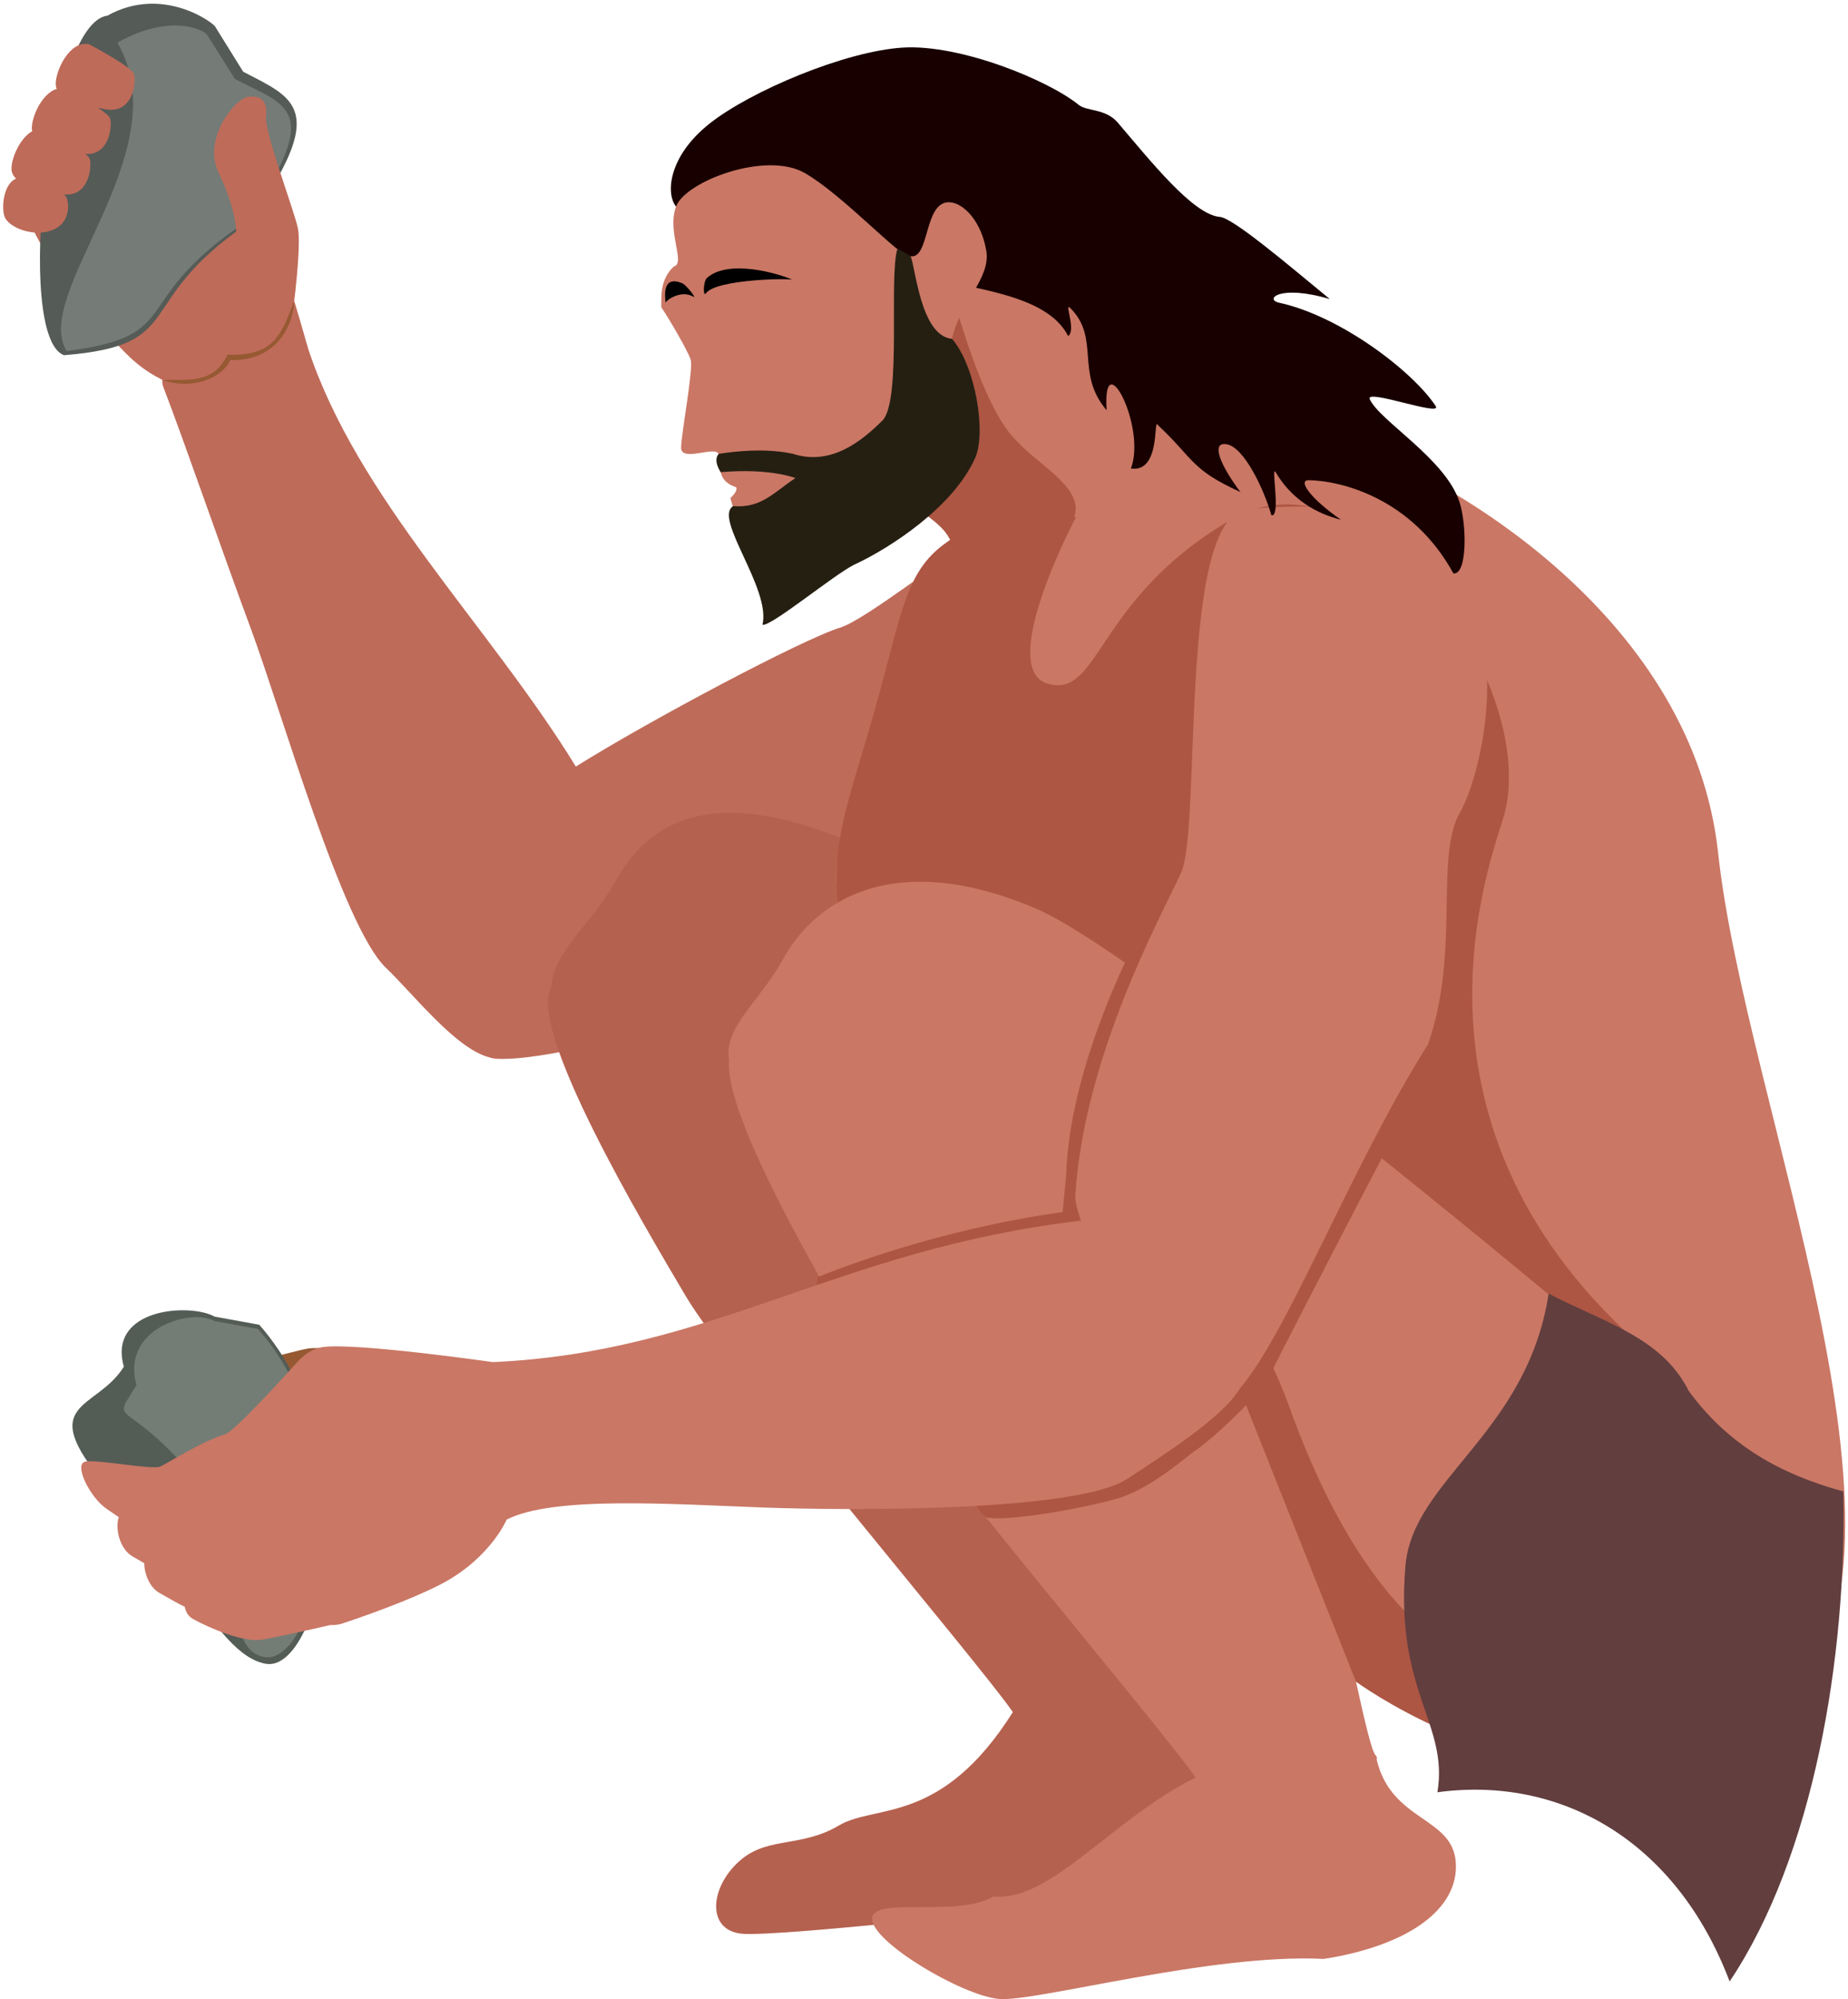 <svg width="489" height="529" viewBox="0 0 489 529" fill="none" xmlns="http://www.w3.org/2000/svg">
    <path
        d="M103.881 359.454C103.881 359.454 86.545 356.047 81.699 356.773C76.861 357.493 55.594 364.118 51.707 363.377C47.82 362.643 45.786 364.365 46.251 367.953C46.73 371.549 56.721 380.448 65.614 376.859C74.521 373.263 82.172 372.108 86.233 374.099C90.295 376.074 103.881 359.454 103.881 359.454Z"
        fill="#965932" />
    <path
        d="M69.417 84.48C75.018 84.348 79.755 86.386 81.439 91.955C94.491 131.804 129.352 165.325 152.377 202.824C171.51 190.816 212.115 169.227 222.301 166.06C234.863 162.152 294.797 108.979 308.558 121.139C370.446 175.817 293.757 219.903 287.014 216.7C280.272 213.511 260.06 241.121 235.749 251.546C211.454 261.977 149.667 281.286 131.307 280.124C130.642 280.082 130.036 279.951 129.476 279.754C120.56 277.485 109.324 262.932 102.102 256.048C90.717 245.202 74.639 188.65 66.356 166.283C58.066 143.917 49.072 117.641 43.209 102.379C40.591 95.562 57.095 84.769 69.417 84.48Z"
        fill="#BF6B59" />
    <path
        d="M56.797 348.359C50.2 344.683 28.409 346.147 32.774 361.605C25.509 373.322 8.95 370.543 28.076 393.092C45.172 405.267 56.201 437.927 70.434 440.223C84.668 442.504 98.34 384.284 68.599 350.505"
        fill="#545C56" />
    <path
        d="M56.859 349.552C50.476 345.995 31.895 351.524 36.119 366.48C29.089 377.817 32.737 368.871 51.244 390.689C67.785 402.469 56.282 436.216 70.054 438.437C83.826 440.644 97.055 384.312 68.278 351.628"
        fill="#737D75" />
    <path
        d="M192.793 215.062C201.62 214.971 212.409 217.401 225.648 223.027C260.951 238.027 421.571 375.678 421.571 375.678C440.113 433.037 419.813 449.802 346.562 440.598C334.566 439.091 322.453 434.429 310.437 427.613C312.885 438.639 314.596 446.085 315.667 447.156C315.667 447.156 315.667 447.158 315.667 447.158C315.668 447.159 315.67 447.161 315.671 447.162C315.696 447.182 335.969 463.051 336.847 475.393C337.734 487.742 324.35 497.455 301.914 500.978C279.485 504.516 206.06 512.522 196.346 511.635C186.639 510.756 187.809 498.763 196.346 491.826C203.546 485.993 212.235 488.774 221.949 483.006C231.656 477.238 249.051 483.042 268.006 453.005H268.012C259.185 440.097 192.988 362.448 181.516 343.031C170.385 324.199 139.489 272.382 145.865 261.251C146.235 251.87 156.899 244.033 162.752 233.394C168.819 222.366 178.081 215.213 192.793 215.062L192.793 215.062Z"
        fill="#B5614F" />
    <path
        d="M81.439 91.954C81.439 91.954 75.285 69.602 72.349 64.204C69.407 58.8 61.495 54.841 48.286 48.455C35.07 42.07 30.74 29.496 30.74 29.496C30.74 29.496 28.393 31.835 24.47 33.382C20.553 34.922 8.079 49.734 7.468 56.083C6.865 62.425 27.1 88.038 35.114 95.208C43.127 102.378 51.337 103.162 51.337 103.162L81.439 91.954Z"
        fill="#BF6B59" />
    <path
        d="M242.245 152.99C258.542 128.539 317.741 103.724 352.158 115.194C386.575 126.664 448.044 165.008 454.62 225.584C461.909 292.732 512.05 408.307 474.35 450.359C446.116 467.118 374.63 456.534 354.331 413.297C334.031 370.06 248.421 265.506 229.886 247.193C217.483 236.535 216.042 236.212 242.245 152.99Z"
        fill="#CA7765" />
    <path
        d="M242.813 135.347C242.813 135.347 248.756 136.393 252.163 144.413C255.578 152.447 261.013 170.027 261.013 170.027C261.013 170.027 338.529 137.461 339.277 127.822C340.033 118.182 320.539 101.024 311.653 93.266C299.346 82.522 252.614 65.262 252.614 65.262L242.813 135.347Z"
        fill="#CA7765" />
    <path
        d="M251.895 142.571C238.744 150.789 239.018 162.458 230.143 192.365C222.02 220.564 216.673 230.653 227.282 262.774C238.34 282.758 330.332 393.995 330.332 393.995C330.332 393.995 470.658 384.777 443.078 363.377C366.783 304.18 392.997 231.886 397.749 216.544C408.371 182.264 361.763 116.634 325.842 137.454C289.906 158.266 291.13 184.921 277.275 180.897C263.427 176.865 284.76 136.731 284.76 136.731L256.826 149.525"
        fill="#AD5643" />
    <path
        d="M242.303 233.311C251.325 233.107 261.88 235.189 274.016 240.343C309.319 255.351 469.939 393.002 469.939 393.002C488.474 450.361 468.18 467.119 394.922 457.922C382.929 456.414 370.819 451.752 358.805 444.938C361.252 455.96 362.964 463.402 364.035 464.473C364.348 464.785 364.414 465.149 364.278 465.547C368.169 482.009 384.353 480.62 385.213 492.717C386.1 505.066 372.718 514.772 350.282 518.302C320.266 516.776 274.015 529.771 264.301 528.885C254.594 528.006 230.771 513.892 230.771 507.71C230.771 501.543 253.204 507.536 262.918 501.768C277.928 503.34 294.623 480.942 316.372 470.322L316.378 470.32C307.546 457.406 241.355 379.764 229.884 360.355C219.506 342.79 191.517 295.886 192.925 280.564C191.392 271.722 201.021 264.997 207.074 253.997C213.444 242.418 225.079 233.699 242.303 233.311L242.303 233.311Z"
        fill="#CA7765" />
    <path
        d="M485.619 422.08C485.619 422.08 466.438 463.348 422.424 452.11C397.114 445.644 365.369 439.603 341.087 372.02C330.957 343.824 311.871 326.904 311.871 326.904L358.807 444.94C358.807 444.94 395.236 471.782 435.073 467.561C457.72 465.171 481.449 460.29 485.619 422.08Z"
        fill="#AD5643" />
    <path
        d="M366.918 303.972C366.918 303.972 346.423 343.158 334.797 366.223C326.286 376.089 318.193 382.569 316.35 383.76C313.845 385.382 304.354 394.207 294.974 396.689C280.438 400.536 264.056 402.444 261.168 401.495C256.409 399.933 236.602 355.428 236.602 355.428C236.602 355.428 213.267 352.778 216.429 337.87C250.802 324.184 281.184 320.727 281.184 320.727C281.184 320.727 281.871 313.773 282.089 311.383C282.799 286.277 295.355 259.607 298.609 252.657L366.918 303.972Z"
        fill="#AD5643" />
    <path
        d="M344.122 134.023C409.75 134.768 393.603 202.361 386.397 214.831C379.538 226.708 386.469 251.19 377.925 276.223C357.582 308.39 341.037 352.208 328.126 367.318C323.442 375.253 307.028 385.495 298.296 391.28C285.2 399.955 225.786 399.74 201.962 398.865C178.139 397.991 146.306 395.725 134.066 402.068L134.064 402.066C134.064 402.066 129.98 411.836 117.556 418.687C112.238 421.621 101.645 425.886 90.623 429.539C89.615 429.873 88.542 429.999 87.424 429.954C82.805 431.011 72.967 433.245 69.243 433.846C64.557 434.587 55.832 430.982 51.102 428.374C49.799 427.658 49.136 426.481 48.903 425.142C46.705 424.103 44.502 422.732 42.266 421.502C39.581 420.021 38.223 416.498 38.155 413.58C37.166 413.009 36.175 412.426 35.175 411.871C31.631 409.906 30.417 404.386 31.425 401.408C30.392 400.701 29.357 399.973 28.309 399.28C23.805 396.295 19.307 387.221 22.679 386.691C26.043 386.161 39.565 388.811 42.195 388.092C43.423 387.765 53.202 381.381 59.53 379.506C62.306 378.686 78.239 360.837 78.239 360.837L78.233 360.855C80.357 358.473 82.492 356.892 85.203 356.446C93.42 355.094 130.432 360.39 130.432 360.39V360.393H130.434C189.025 357.718 221.245 330.564 286.021 322.968C285.1 320.274 284.556 318.078 284.513 316.669C286.708 279.716 306.996 242.889 312.517 230.946C318.039 219.004 311.627 136.864 329.878 134.801C335.007 134.221 339.746 133.973 344.121 134.023L344.122 134.023Z"
        fill="#CA7765" />
    <path
        d="M178.885 54.653C176.131 51.246 176.828 41.381 187.719 32.73C198.603 24.085 223.72 13.497 238.978 12.589C254.228 11.681 277.482 21.274 285.431 27.746C287.566 29.485 292.568 28.691 295.759 32.427C304.432 42.581 315.737 56.839 322.786 57.392C326.262 57.662 340.583 69.835 351.873 79.125C338.503 75.18 334.541 79.235 338.443 80.084C354.83 83.65 373.932 98.362 379.889 107.423C381.842 110.395 361.156 102.743 362.448 105.614C365.02 111.332 382.441 121.356 386.187 132.783C388.16 138.8 388.278 152.211 384.583 151.711C373.648 131.77 354.859 127.19 346.328 127.052C343.304 127.003 346.685 131.864 354.832 137.517C348.089 135.816 341.767 132.051 337.566 124.973C336.171 122.622 339.053 137.056 336.423 136.313C334.353 129.173 329.192 118.39 324.631 117.548C320.293 116.748 322.866 123.083 328.236 130.189C315.03 124.206 315.918 121.393 306.429 112.506C305.038 109.903 307.364 125.13 299.252 123.957C303.451 112.849 291.644 90.471 292.822 108.54C284.415 98.698 291.247 89.537 283.211 81.504C281.458 79.752 284.847 87.314 282.65 88.919C276.781 77.434 256.357 76.533 242.058 72.509C215.168 64.932 178.884 54.653 178.884 54.653"
        fill="#180000" />
    <path
        d="M241.266 133.851C241.266 133.851 246.882 136.873 250.159 140.795C253.436 144.725 256.196 154.837 256.196 154.837C304.199 136.003 279.184 127.805 268.891 116.527C257.693 105.844 248.204 63.032 248.204 63.032L241.266 133.851Z"
        fill="#AD5643" />
    <path
        d="M251.923 89.591C251.923 89.591 263.504 109.205 257.06 122.658C250.615 136.104 227.917 149.194 224.786 149.688C221.647 150.182 196.486 139.433 194.982 136.716C194.183 135.263 193.269 131.78 193.269 131.78C193.269 131.78 195.335 129.978 194.798 128.918C188.521 126.89 191.343 121.372 189.926 119.825C188.502 118.278 180.247 122.155 180.233 118.479C180.218 114.804 183.59 97.444 182.733 95.047C181.868 92.65 177.278 84.665 174.98 81.291C175.024 78.633 174.548 74.023 178.301 70.508C181.527 69.709 176.427 61.333 178.882 54.65C181.345 47.974 202.713 39.86 212.965 45.788C223.217 51.701 238.293 68.249 240.603 67.704C246.18 69.326 244.243 52.936 251.429 53.525C255.079 53.827 259.651 58.589 260.973 66.282C262.25 73.716 253.975 80.026 251.923 89.591Z"
        fill="#CA7765" />
    <path
        d="M64.343 18.964C77.799 26.04 87.389 28.595 65.694 59.046C34.557 80.043 50.101 91.322 16.935 93.98C3.705 89.222 12.845 5.999 28.401 4.154C43.207 -4.131 56.914 6.341 57.011 7.164"
        fill="#555B57" />
    <path
        d="M62.177 20.904C75.633 27.98 86.296 28.568 64.602 59.02C33.464 80.016 49.366 88.792 17.631 92.881C8.155 77.574 47.697 40.122 31.064 11.279C45.869 2.994 54.749 8.46 54.846 9.283"
        fill="#757B77" />
    <path
        d="M77.487 82.646C77.487 82.646 79.834 65.146 78.816 60.359C77.799 55.565 69.902 34.753 70.396 30.823C70.89 26.9 69.052 24.982 65.499 25.658C61.939 26.348 53.663 36.859 57.79 45.533C61.917 54.192 63.53 61.761 61.8 65.931C60.071 70.1 77.487 82.646 77.487 82.646Z"
        fill="#BF6B59" />
    <path
        d="M22.564 11.605C22.895 11.604 23.232 11.642 23.576 11.72C23.576 11.72 34.794 17.613 35.448 19.596C36.109 21.586 35.289 30.463 27.594 28.864C26.997 28.742 26.457 28.622 25.901 28.501C27.57 29.62 28.915 30.671 29.127 31.308C29.748 33.17 29.062 41.108 22.606 40.755C23.206 41.261 23.631 41.709 23.741 42.041C24.367 43.938 23.638 52.138 16.836 51.452C17.168 51.681 17.41 51.895 17.512 52.084C18.384 53.733 18.907 60.176 12.041 61.382C7.457 62.188 2.393 59.967 1.281 57.504C0.316 55.344 0.777 48.709 4.251 47.266C3.685 46.727 3.304 46.125 3.128 45.433C2.532 43.127 4.855 36.781 8.518 34.718C8.518 34.715 8.515 34.712 8.514 34.711C7.866 32.181 10.72 24.773 15.014 23.52C14.942 23.352 14.883 23.179 14.836 22.998C14.128 20.233 17.596 11.626 22.564 11.608L22.564 11.605Z"
        fill="#BF6B59" />
    <path
        d="M487.754 394.616C471.23 390.082 457.44 382.49 446.868 368.038C439.664 353.704 424.363 349.918 409.793 342.279C404.059 379.36 373.793 391.317 371.88 414.411C369.121 447.723 383.359 455.93 380.354 474.205C412.426 469.845 443.31 486.416 457.68 524.263C479.812 491.195 488.745 438.564 487.754 394.616Z"
        fill="#623E3E" />
    <path
        d="M210.473 126.491C210.473 126.491 203.884 123.804 190.702 124.926C190.702 124.926 188.569 121.87 190.169 120.107C190.169 120.107 200.868 118.099 209.769 120.063C220.052 123.381 228.171 116.552 233.607 111.162C238.634 105.476 235.129 72.874 237.495 65.743L240.914 67.715C242.248 70.353 243.524 88.92 251.919 89.652C258.1 96.821 261.002 114.295 258.077 121.071C252.336 134.127 235.425 145.084 226.016 149.41C220.53 152.156 203.942 165.885 201.758 165.307C204.055 155.72 188.711 137.173 193.99 133.907C201.428 134.546 204.877 130.179 210.473 126.491V126.491Z"
        fill="#251F12" />
    <path
        d="M77.85 79.68C74.558 87.944 72.883 94.37 60.199 93.83C56.425 101.888 49.373 100.256 42.973 100.554C52.84 103.713 59.682 98.564 60.921 95.281C71.644 95.626 77.388 87.992 77.85 79.68Z"
        fill="#965932" />
    <path
        d="M187.044 73.574C192.632 68.44 206.121 72.356 209.804 74.079C209.621 73.546 189.415 73.82 186.791 77.619C186.023 78.731 186.049 74.488 187.044 73.574Z"
        fill="black" />
    <path
        d="M180.586 74.964C175.355 72.77 175.869 77.974 176.145 80.208C175.807 79.772 180.008 76.476 183.477 78.506C184.492 79.1 181.518 75.354 180.586 74.964H180.586Z"
        fill="black" />
</svg>